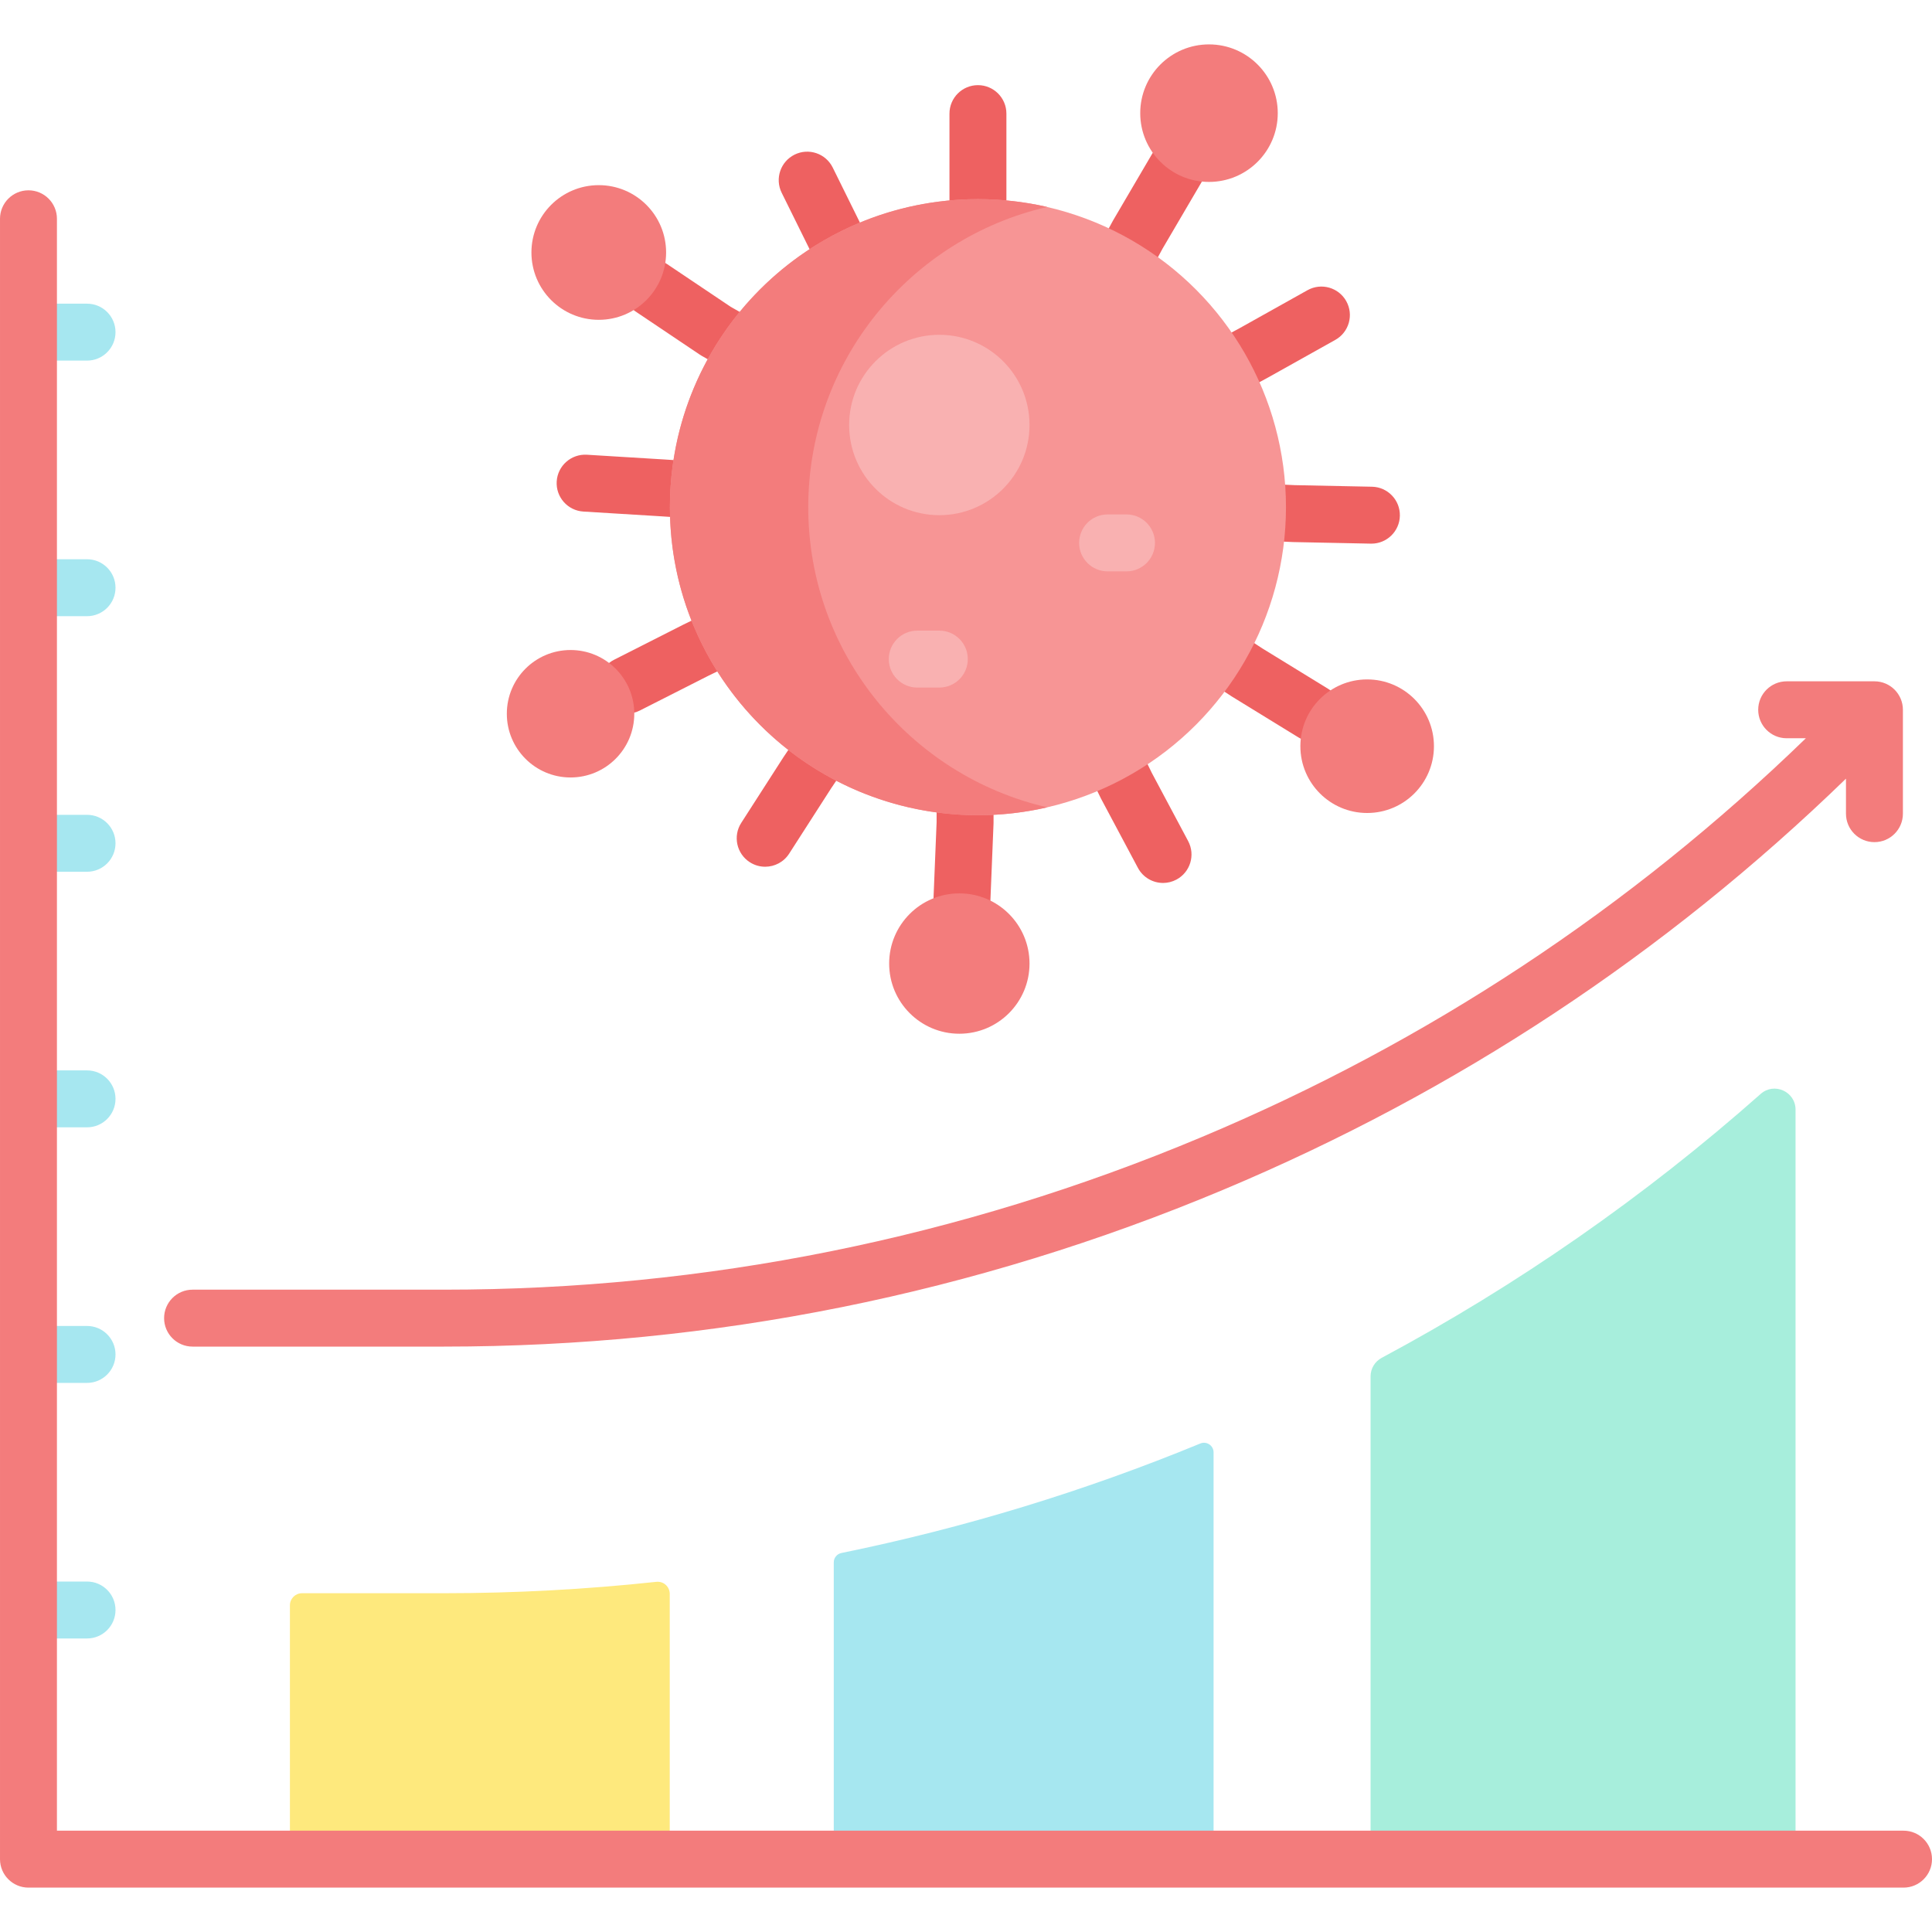 <svg id="Capa_1" enable-background="new 0 0 508.991 508.991" height="512" viewBox="0 0 508.991 508.991" width="512" xmlns="http://www.w3.org/2000/svg"><g><g><path d="m257.64 92.769c-4.142 0-7.5-3.357-7.5-7.5v-55.337c0-4.143 3.358-7.5 7.5-7.5s7.5 3.357 7.5 7.5v55.337c0 4.143-3.358 7.5-7.5 7.5z" fill="#ee6161"/></g><g><path d="m284.292 97.831c-1.207.001-2.43-.291-3.565-.906-3.642-1.973-4.995-6.524-3.022-10.167l15.437-28.498c.041-.074.082-.148.125-.222l10.354-17.655c2.096-3.573 6.691-4.771 10.264-2.676 3.573 2.096 4.771 6.69 2.676 10.264l-10.29 17.546-15.376 28.386c-1.359 2.507-3.939 3.928-6.603 3.928z" fill="#ee6161"/></g><g><path d="m301.598 115.968c-2.667 0-5.25-1.426-6.606-3.938-1.967-3.645-.607-8.195 3.038-10.162l28.625-15.451 17.813-9.965c3.616-2.02 8.185-.731 10.207 2.885 2.022 3.614.731 8.185-2.884 10.207l-17.863 9.992c-.033.018-.066.036-.099.054l-28.673 15.478c-1.135.61-2.355.9-3.558.9z" fill="#ee6161"/></g><g><path d="m306.411 232.616c-2.682 0-5.275-1.442-6.625-3.975l-9.626-18.063c-.041-.076-.081-.154-.119-.231l-19.263-39.38c-1.82-3.722-.279-8.213 3.442-10.033 3.719-1.819 8.212-.279 10.033 3.441l19.206 39.264 9.565 17.947c1.948 3.655.564 8.198-3.091 10.146-1.124.599-2.332.884-3.522.884z" fill="#ee6161"/></g><g><path d="m253.424 244.711c-.103 0-.207-.002-.311-.006-4.139-.169-7.357-3.661-7.188-7.8l.827-20.297v-35.47c0-4.143 3.358-7.5 7.5-7.5s7.5 3.357 7.5 7.5v35.622c0 .102-.002.204-.006.306l-.833 20.45c-.165 4.035-3.488 7.195-7.489 7.195z" fill="#ee6161"/></g><g><path d="m201.585 228.344c-1.389 0-2.793-.385-4.047-1.191-3.485-2.239-4.495-6.879-2.255-10.364l11.064-17.22c.027-.043.056-.086.084-.128l27.742-41.288c2.311-3.438 6.971-4.352 10.408-2.043 3.438 2.311 4.353 6.971 2.042 10.408l-27.698 41.225-11.023 17.155c-1.433 2.229-3.849 3.446-6.317 3.446z" fill="#ee6161"/></g><g><path d="m165.173 188.008c-2.736 0-5.373-1.503-6.695-4.11-1.874-3.694-.397-8.207 3.297-10.081l18.255-9.257c.038-.019.076-.038.114-.057l33.778-16.414c3.724-1.81 8.213-.258 10.023 3.468 1.811 3.726.258 8.214-3.468 10.024l-33.722 16.387-18.197 9.228c-1.086.55-2.244.812-3.385.812z" fill="#ee6161"/></g><g><path d="m209.194 138.322c-.167 0-.333-.005-.502-.017l-34.606-2.287-20.393-1.247c-4.134-.253-7.281-3.81-7.028-7.944s3.822-7.269 7.944-7.028l20.429 1.25 34.643 2.29c4.133.272 7.262 3.845 6.989 7.978-.262 3.964-3.56 7.005-7.476 7.005z" fill="#ee6161"/></g><g><path d="m212.65 108.375c-1.253 0-2.523-.314-3.692-.977l-24.095-13.658c-.165-.094-.326-.193-.483-.299l-16.99-11.412c-3.438-2.31-4.354-6.969-2.044-10.407 2.31-3.439 6.97-4.355 10.408-2.044l16.754 11.253 23.848 13.52c3.604 2.043 4.869 6.62 2.826 10.223-1.381 2.434-3.92 3.801-6.532 3.801z" fill="#ee6161"/></g><g><path d="m231.547 92.771c-2.746 0-5.39-1.514-6.707-4.134l-11.781-23.437-7.126-14.416c-1.835-3.713-.313-8.211 3.4-10.047 3.712-1.835 8.211-.313 10.047 3.4l7.104 14.371 11.758 23.392c1.86 3.7.368 8.209-3.333 10.069-1.08.544-2.23.802-3.362.802z" fill="#ee6161"/></g><g><path d="m361.304 143.226c-.052 0-.104-.001-.156-.002l-20.463-.417c-.064-.001-.128-.003-.193-.006l-36.722-1.694c-4.138-.191-7.337-3.7-7.146-7.838.191-4.137 3.681-7.319 7.838-7.146l36.625 1.69 20.367.415c4.141.084 7.43 3.51 7.346 7.65-.084 4.09-3.425 7.348-7.496 7.348z" fill="#ee6161"/></g><g><path d="m345.984 195.375c-1.338 0-2.693-.358-3.917-1.11l-17.441-10.711c-.063-.038-.124-.077-.185-.117l-26.959-17.66c-3.465-2.27-4.434-6.918-2.164-10.383 2.271-3.467 6.918-4.435 10.384-2.164l26.867 17.6 17.348 10.654c3.53 2.167 4.634 6.786 2.466 10.315-1.417 2.306-3.878 3.576-6.399 3.576z" fill="#ee6161"/></g><g><path d="m22.93 95.004h-15.43c-4.142 0-7.5-3.357-7.5-7.5s3.358-7.5 7.5-7.5h15.43c4.142 0 7.5 3.357 7.5 7.5s-3.358 7.5-7.5 7.5z" fill="#a6e7f0"/></g><g><path d="m22.93 162.335h-15.43c-4.142 0-7.5-3.357-7.5-7.5s3.358-7.5 7.5-7.5h15.43c4.142 0 7.5 3.357 7.5 7.5s-3.358 7.5-7.5 7.5z" fill="#a6e7f0"/></g><g><path d="m22.93 229.666h-15.43c-4.142 0-7.5-3.357-7.5-7.5s3.358-7.5 7.5-7.5h15.43c4.142 0 7.5 3.357 7.5 7.5s-3.358 7.5-7.5 7.5z" fill="#a6e7f0"/></g><g><path d="m22.93 296.998h-15.43c-4.142 0-7.5-3.357-7.5-7.5s3.358-7.5 7.5-7.5h15.43c4.142 0 7.5 3.357 7.5 7.5s-3.358 7.5-7.5 7.5z" fill="#a6e7f0"/></g><g><path d="m22.93 364.329h-15.43c-4.142 0-7.5-3.357-7.5-7.5s3.358-7.5 7.5-7.5h15.43c4.142 0 7.5 3.357 7.5 7.5s-3.358 7.5-7.5 7.5z" fill="#a6e7f0"/></g><g><path d="m22.93 431.661h-15.43c-4.142 0-7.5-3.357-7.5-7.5s3.358-7.5 7.5-7.5h15.43c4.142 0 7.5 3.357 7.5 7.5s-3.358 7.5-7.5 7.5z" fill="#a6e7f0"/></g><g><path d="m361.081 362.602v126.296h111.961v-196.552c0-4.76-5.621-7.309-9.184-4.153-30.646 27.145-64.183 50.432-99.849 69.535-1.799.964-2.928 2.832-2.928 4.874z" fill="#a7eedc"/><path d="m219.657 411.617v77.281h100.064v-106.265c0-1.806-1.831-3.023-3.501-2.335-30.459 12.545-62.109 22.218-94.538 28.844-1.178.24-2.025 1.272-2.025 2.475z" fill="#a6e7f0"/><path d="m116.962 419.736h-37.394c-1.761 0-3.188 1.427-3.188 3.188v65.974h100.064v-68.999c0-1.897-1.645-3.364-3.531-3.162-18.496 1.989-37.17 2.999-55.951 2.999z" fill="#fee97d"/><path d="m493.827 179.495h-23.123c-4.142 0-7.5 3.357-7.5 7.5s3.358 7.5 7.5 7.5h5.058c-46.222 44.809-99.755 80.145-159.301 105.123-63.508 26.642-130.629 40.15-199.499 40.15h-66.229c-4.142 0-7.5 3.357-7.5 7.5s3.358 7.5 7.5 7.5h66.229c70.874 0 139.947-13.901 205.302-41.318 61.333-25.729 116.466-62.135 164.063-108.308v9.223c0 4.143 3.358 7.5 7.5 7.5s7.5-3.357 7.5-7.5v-27.37c0-4.143-3.358-7.5-7.5-7.5z" fill="#f37c7c"/><g><path d="m501.491 497.298h-493.991c-4.142 0-7.5-3.357-7.5-7.5v-432.16c0-4.143 3.358-7.5 7.5-7.5s7.5 3.357 7.5 7.5v424.66h486.491c4.142 0 7.5 3.357 7.5 7.5s-3.358 7.5-7.5 7.5z" fill="#f37c7c"/></g><circle cx="257.64" cy="133.615" fill="#f79595" r="81.153"/><g fill="#f37c7c"><path d="m212.936 133.615c0-38.55 26.935-70.822 62.975-79.096-5.861-1.346-12.002-2.057-18.272-2.057-44.82 0-81.153 36.333-81.153 81.153s36.334 81.153 81.153 81.153c6.269 0 12.425-.723 18.286-2.069-36.039-8.273-62.989-40.534-62.989-79.084z"/><circle cx="318.514" cy="29.812" r="18.116"/><circle cx="360.182" cy="196.59" r="17.595"/><circle cx="252.74" cy="253.851" r="18.489"/><circle cx="150.314" cy="188.038" r="16.789"/><circle cx="157.747" cy="66.517" r="17.74"/></g><circle cx="247.469" cy="111.966" fill="#f9b1b1" r="23.76"/><g><path d="m247.469 181.139h-5.812c-4.142 0-7.5-3.357-7.5-7.5s3.358-7.5 7.5-7.5h5.812c4.142 0 7.5 3.357 7.5 7.5s-3.358 7.5-7.5 7.5z" fill="#f9b1b1"/></g><g><path d="m296.778 150.528h-4.979c-4.142 0-7.5-3.357-7.5-7.5s3.358-7.5 7.5-7.5h4.979c4.142 0 7.5 3.357 7.5 7.5s-3.358 7.5-7.5 7.5z" fill="#f9b1b1"/></g></g></g></svg>